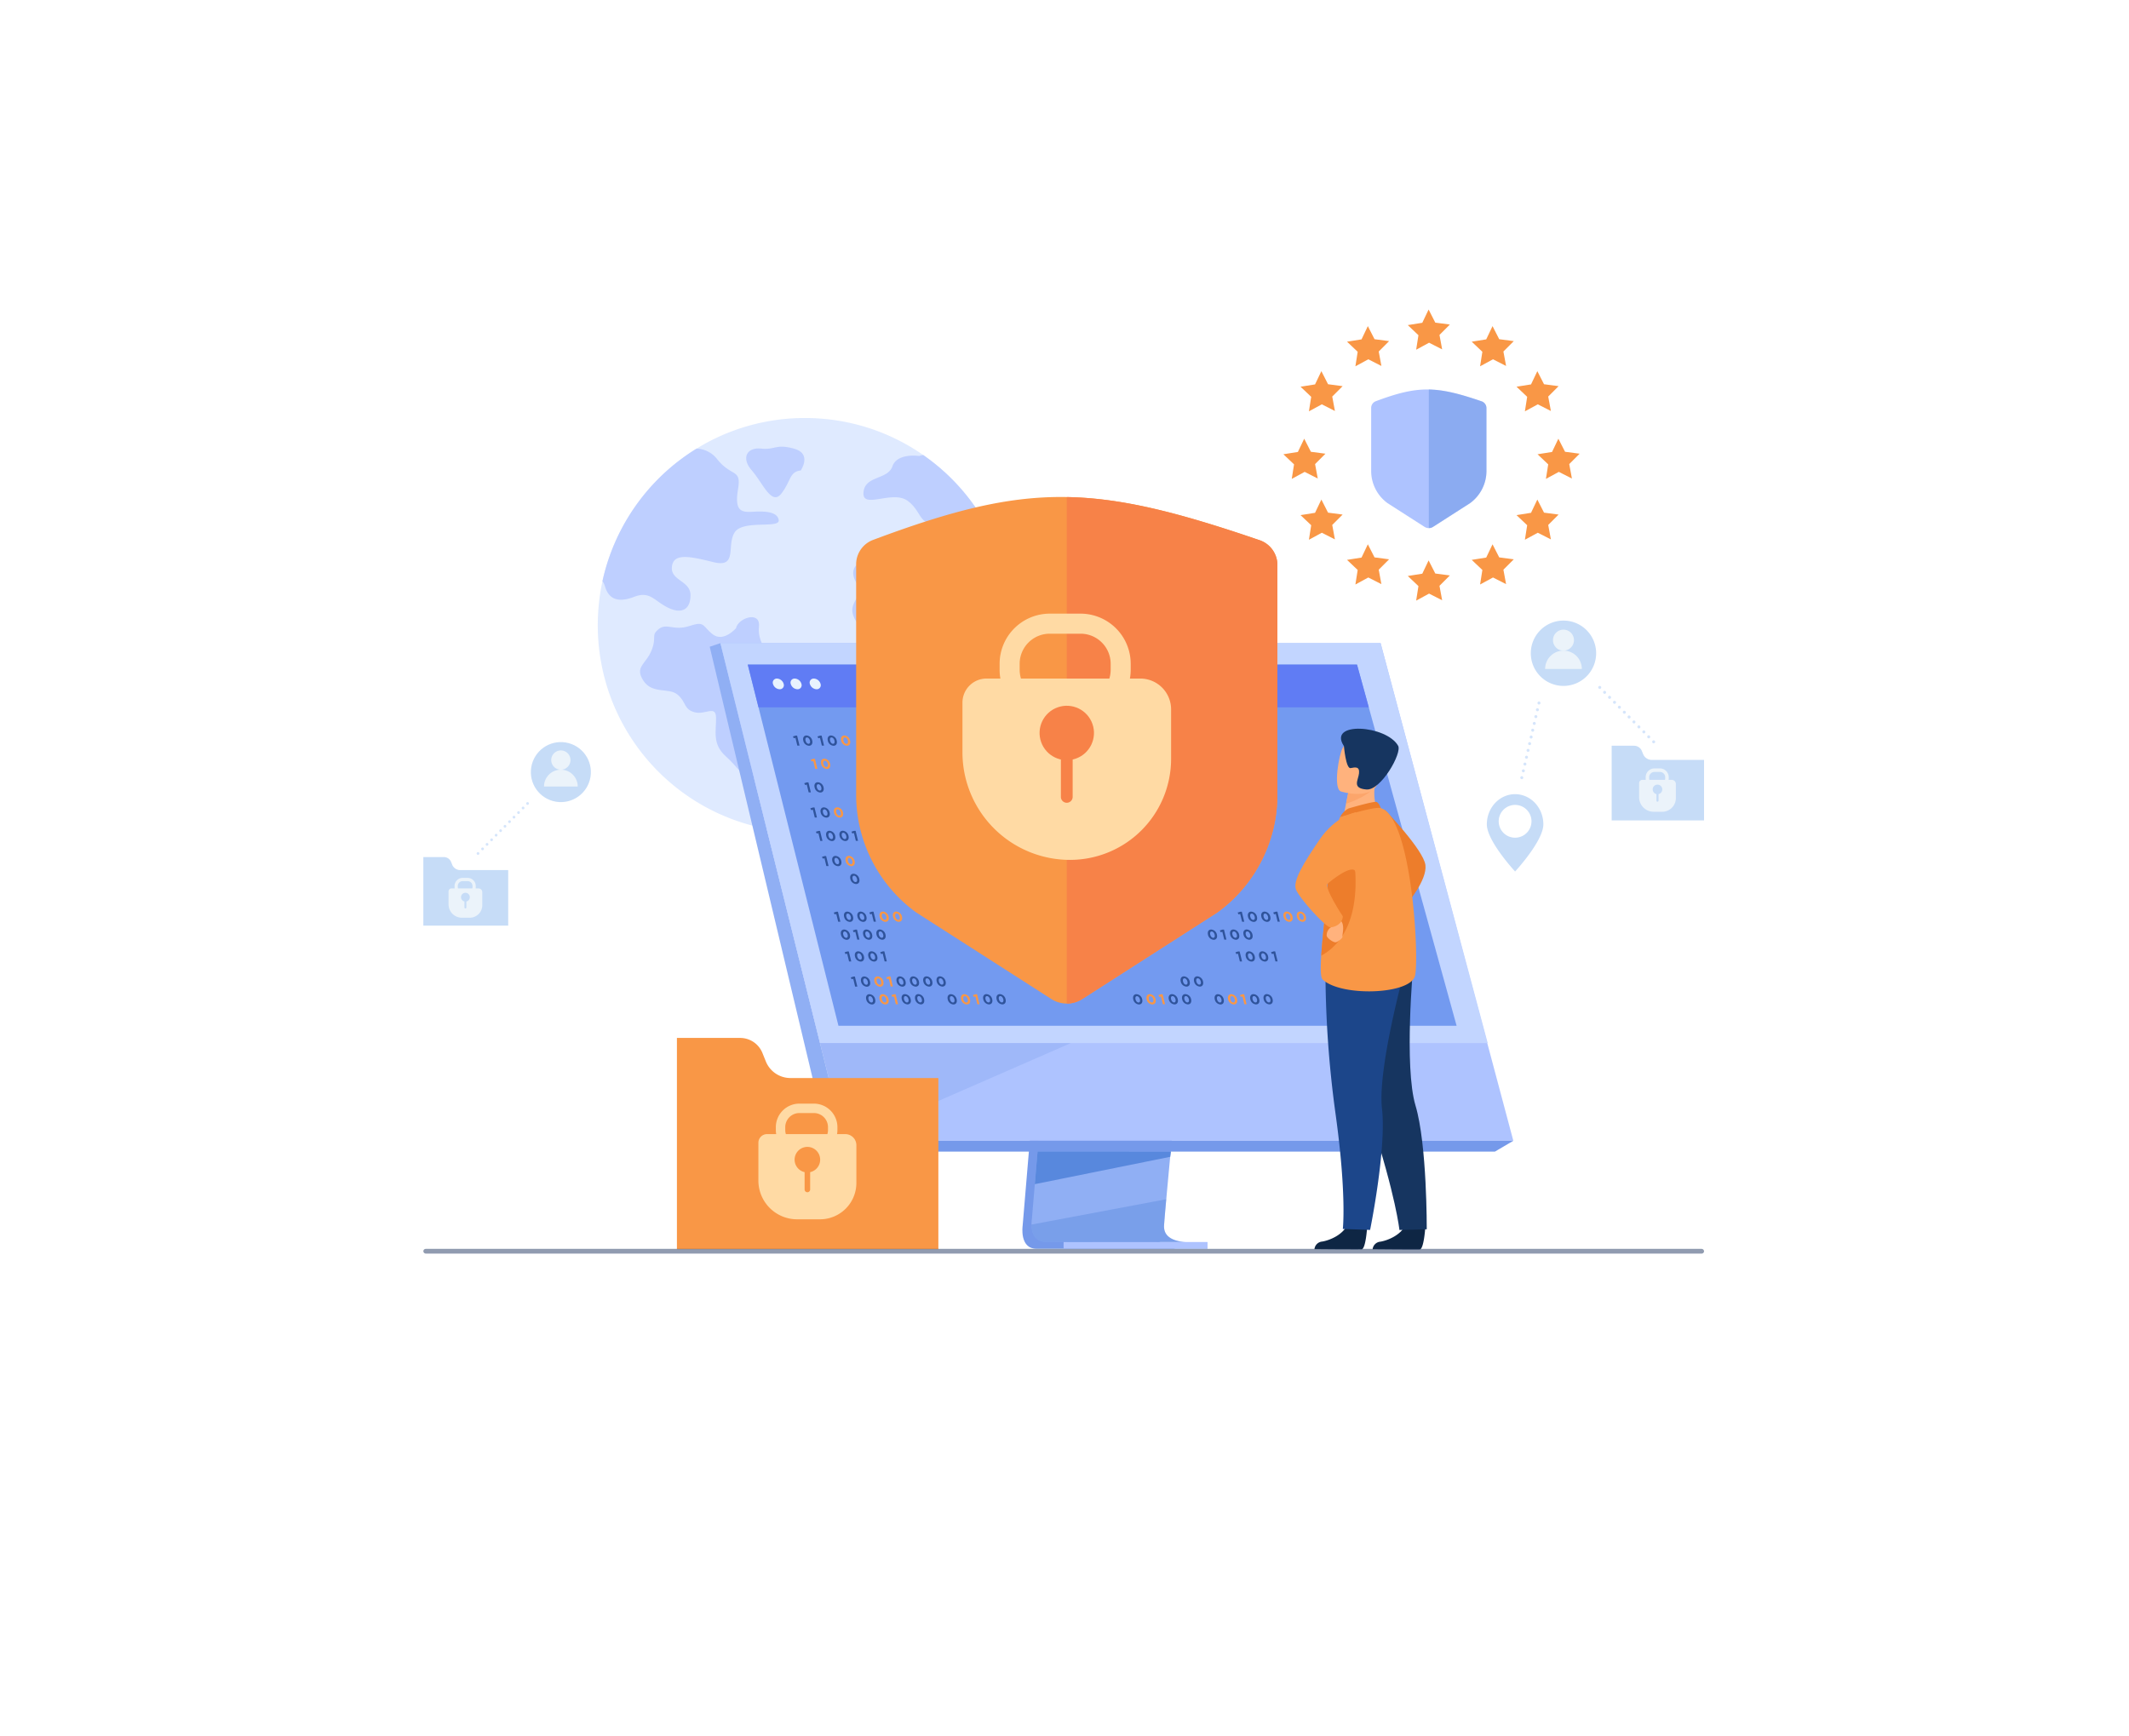 <svg xmlns:xlink="http://www.w3.org/1999/xlink" xmlns="http://www.w3.org/2000/svg" width="689" height="562" viewBox="0 0 689 562">
  <defs>
    <filter id="Rectangle_5181" x="0" y="0" width="689" height="562" filterUnits="userSpaceOnUse">
      <feOffset dy="28" input="SourceAlpha"/>
      <feGaussianBlur stdDeviation="30" result="blur"/>
      <feFlood flood-opacity="0.149"/>
      <feComposite operator="in" in2="blur"/>
      <feComposite in="SourceGraphic"/>
    </filter>
  </defs>
  <g id="Group_19265" data-name="Group 19265" transform="translate(-156 -4991)">
    <g transform="matrix(1, 0, 0, 1, 156, 4991)" filter="url(#Rectangle_5181)">
      <rect id="Rectangle_5181-2" data-name="Rectangle 5181" width="509" height="382" transform="translate(90 62)" fill="#fff"/>
    </g>
    <g id="Group_19234" data-name="Group 19234" transform="translate(204.451 5023.463)">
      <g id="Group_19233" data-name="Group 19233" transform="translate(43.706 67.739)">
        <g id="Group_19181" data-name="Group 19181" transform="translate(101.297 35.115)" opacity="0.8">
          <path id="Path_33610" data-name="Path 33610" d="M817.046,535.369a67.533,67.533,0,0,1-1.084,12.08,67.085,67.085,0,0,1-127.32,15.071,65.911,65.911,0,0,1-3.415-9.645,67.542,67.542,0,0,1-.789-31.777c.01-.053.023-.1.033-.157a67.243,67.243,0,0,1,26.177-39.9q2.067-1.5,4.255-2.844a66.707,66.707,0,0,1,35.079-9.9q2.559,0,5.068.191A66.611,66.611,0,0,1,788.266,480.3h0a67.329,67.329,0,0,1,18.4,19.209q1.54,2.434,2.877,5a66.76,66.76,0,0,1,7.5,30.861Z" transform="translate(-682.915 -468.302)" fill="#d7e5ff"/>
          <g id="Group_19180" data-name="Group 19180" transform="translate(1.522 9.271)">
            <path id="Path_33611" data-name="Path 33611" d="M733.106,543.775c-2.676,4.239,1.117,11.6-6.912,9.591s-12.936-2.9-13.381,1.559,6.022,4.463,6.022,9.146-2.9,6.232-7.36,4.008-5.744-5.459-10.929-3.452-8.2.669-9.367-3.345a5.869,5.869,0,0,0-.833-1.756c.01-.053.023-.1.033-.157a67.243,67.243,0,0,1,26.177-39.9q2.067-1.5,4.255-2.844a8.822,8.822,0,0,1,6.721,3.506c4.683,5.8,7.8,2.9,6.691,9.591s.669,7.584,4.459,7.36,8.253-.224,8.7,2.676S735.782,539.536,733.106,543.775Z" transform="translate(-690.346 -516)" fill="#aec3ff"/>
            <path id="Path_33612" data-name="Path 33612" d="M780.744,786.569s-4.048,4.705-7.535,2-2.433-4.394-7.542-2.7-7.355-1.115-9.973,1.014-.493,2.4-2.305,6.907-5.553,5.236-2.66,9.741,8.274,2.187,11.108,4.569,1.91,4.715,5.448,5.685,6.919-2.476,6.988,1.8-1.3,8.446,3.1,12.42,3.575,4.871,8.1,6.807,9.928.191,9.242-2.527-6.515-3.265-6.63-6.333,2.985-2.811,1.742-6.758,2.227-6.075,1.055-8.626-7.855-3.424-7.077-5.995,6.824-.391,7.154-5.825-3.341-7.369-2.8-12.672S781.363,783.312,780.744,786.569Z" transform="translate(-737.515 -727.823)" fill="#aec3ff"/>
            <path id="Path_33613" data-name="Path 33613" d="M1136.85,685.978a67.522,67.522,0,0,1-1.084,12.08,66.7,66.7,0,0,1-10.585,25.729,7.655,7.655,0,0,1-5.363-.144c-8.363-3.345-2.174-12.378,1.171-16.894s-5.185-2.509-11.374-6.691.669-15.389-5.687-13.548-14.051,4.182-17.73-2.007,3.345-7.192.167-12.378,1.84-8.2,8.2-8.7,5.52-5.018,13.381-5.687,7.694,9.367,16.392,8.7,8.306,1.338,8.306,1.338a4.055,4.055,0,0,1,1.817.381A67.188,67.188,0,0,1,1136.85,685.978Z" transform="translate(-1004.241 -628.182)" fill="#aec3ff"/>
            <path id="Path_33614" data-name="Path 33614" d="M1143.287,551.072c-7.233,3.519-10.136-6.052-16.319-3.175-6.232,2.9-5.142-2.676-10.046-6.246s-14.72,2.9-14.275-2.676,7.8-4.014,9.367-8.474,8.7-3.345,8.7-3.345a4.836,4.836,0,0,1,1.3-.295s0,0,0,0a67.329,67.329,0,0,1,18.4,19.209Q1141.951,548.5,1143.287,551.072Z" transform="translate(-1018.182 -524.136)" fill="#aec3ff"/>
            <path id="Path_33615" data-name="Path 33615" d="M935.052,521.266s3.792-5.47-2.23-7.084-5.91.5-10.594,0-6.523,3.125-3.011,7.084,6.356,11.555,9.534,7.506S931.316,521.657,935.052,521.266Z" transform="translate(-870.881 -513.564)" fill="#aec3ff"/>
          </g>
        </g>
        <g id="Group_19183" data-name="Group 19183" transform="translate(137.524 107.989)">
          <path id="Path_33616" data-name="Path 33616" d="M1364.111,1144.052l-10.272,122.138s-1.076,7.4,4.431,7.417c9.055.021,45.069,0,45.069,0s-6.815-1.542-6.732-5.009c.1-4.088,12.006-125.7,12.006-125.7Z" transform="translate(-1252.569 -1077.589)" fill="#7599ea"/>
          <path id="Path_33617" data-name="Path 33617" d="M1418.221,1262.836c-1.781.005-36.647.064-45.465-.049-3.843-.048-4.517-3.417-4.549-5.6a10.959,10.959,0,0,1,.117-1.818l.267-3.175.681-8.091.6-7.149.773-9.186.651-7.754,7.3-86.787,44.5-1.155s-5.016,50.9-8.563,87.942c-.4,4.128-.773,8.086-1.121,11.78q-.17,1.77-.327,3.456c-.329,3.505-.63,6.724-.891,9.566-.138,1.5-.266,2.89-.38,4.165-.453,5-.718,8.187-.722,8.793a5.136,5.136,0,0,0,.087.989C1411.909,1262.66,1417.552,1262.836,1418.221,1262.836Z" transform="translate(-1264.06 -1068.985)" fill="#90aff4"/>
          <path id="Path_33618" data-name="Path 33618" d="M876.7,824.069l25.021,100.5,3.426,13.764L916.8,985.15h216.506l-42.953-161.081Z" transform="translate(-873.235 -824.069)" fill="#aec3ff"/>
          <path id="Path_33619" data-name="Path 33619" d="M863.24,824.068l-3.468,1.156,38.958,163.422,4.61-3.5Z" transform="translate(-859.772 -824.068)" fill="#90aff4"/>
          <path id="Path_33620" data-name="Path 33620" d="M1049.966,1613.958h215.173l5.942-3.5h-216.5Z" transform="translate(-1011.007 -1449.38)" fill="#7599ea"/>
          <rect id="Rectangle_5177" data-name="Rectangle 5177" width="46.588" height="2.214" transform="translate(161.109 196.065) rotate(180)" fill="#aec3ff"/>
          <path id="Path_33621" data-name="Path 33621" d="M1417.464,1627.525l-.24,1.693-43.814,8.851.6-7.148.287-3.4Z" transform="translate(-1268.198 -1462.948)" fill="#5888dd"/>
          <path id="Path_33622" data-name="Path 33622" d="M1418.226,1716.672c-1.781,0-36.647.064-45.466-.049-3.843-.048-4.517-3.417-4.548-5.6l43.607-8.2c-.453,5-.718,8.187-.722,8.793a5.136,5.136,0,0,0,.087.989C1411.915,1716.5,1417.558,1716.672,1418.226,1716.672Z" transform="translate(-1264.065 -1522.82)" fill="#5888dd" opacity="0.4"/>
          <path id="Path_33623" data-name="Path 33623" d="M876.7,824.068h213.653l34.665,129.459H908.93Z" transform="translate(-873.234 -824.068)" fill="#c2d5ff"/>
          <path id="Path_33624" data-name="Path 33624" d="M1149.3,974.838H949.251L942.1,946.361l-2.765-11.019-1.128-4.493-7.347-29.265-.381-1.523L926.6,884.59l-1.737-6.921-1.482-5.9L919.9,857.924h197.161l3.816,13.841,1.627,5.9,1.908,6.921,12.57,45.6v0l1.066,3.863.5,1.794,8.679,31.481Z" transform="translate(-907.587 -850.989)" fill="#739af0"/>
          <path id="Path_33625" data-name="Path 33625" d="M1120.885,871.764h-197.5l-3.474-13.842h197.161Z" transform="translate(-907.59 -850.987)" fill="#607cf4"/>
          <g id="Group_19182" data-name="Group 19182" transform="translate(20.421 11.46)">
            <path id="Path_33626" data-name="Path 33626" d="M959.519,881.744a1.307,1.307,0,0,1,1.3-1.73,2.364,2.364,0,0,1,2.162,1.73,1.307,1.307,0,0,1-1.3,1.73A2.364,2.364,0,0,1,959.519,881.744Z" transform="translate(-959.466 -880.014)" fill="#e9f3fe"/>
            <path id="Path_33627" data-name="Path 33627" d="M987.588,881.744a1.307,1.307,0,0,1,1.3-1.73,2.364,2.364,0,0,1,2.162,1.73,1.307,1.307,0,0,1-1.3,1.73A2.364,2.364,0,0,1,987.588,881.744Z" transform="translate(-981.785 -880.014)" fill="#e9f3fe"/>
            <path id="Path_33628" data-name="Path 33628" d="M1017.811,881.744a1.307,1.307,0,0,1,1.3-1.73,2.364,2.364,0,0,1,2.162,1.73,1.307,1.307,0,0,1-1.3,1.73A2.364,2.364,0,0,1,1017.811,881.744Z" transform="translate(-1005.818 -880.014)" fill="#e9f3fe"/>
          </g>
          <path id="Path_33629" data-name="Path 33629" d="M1115.213,1456.079l-73.227,32-7.945-32Z" transform="translate(-998.344 -1326.62)" fill="#90aff4" opacity="0.5"/>
        </g>
        <g id="Group_19188" data-name="Group 19188" transform="translate(184.913 60.674)">
          <g id="Group_19184" data-name="Group 19184">
            <path id="Path_33630" data-name="Path 33630" d="M1096.927,606.863a8.452,8.452,0,0,0-5.806,7.737v74.66a47.063,47.063,0,0,0,19.406,38.289l43.859,28.107a9.271,9.271,0,0,0,9.8,0l43.858-28.107a47.062,47.062,0,0,0,19.406-38.289V614.8a8.518,8.518,0,0,0-6.1-7.841c-53.278-18.24-74.635-18.727-124.432-.1Z" transform="translate(-1091.121 -593.083)" fill="#f99746"/>
            <path id="Path_33631" data-name="Path 33631" d="M1485.978,607.075c-25.935-8.879-44.3-13.538-62.072-13.845V757.176a9.132,9.132,0,0,0,4.9-1.4l43.858-28.107a47.062,47.062,0,0,0,19.406-38.289V614.915a8.518,8.518,0,0,0-6.095-7.839Z" transform="translate(-1355.74 -593.2)" fill="#f78248"/>
          </g>
          <g id="Group_19187" data-name="Group 19187" transform="translate(34.407 37.763)">
            <g id="Group_19185" data-name="Group 19185" transform="translate(12.026)">
              <path id="Path_33632" data-name="Path 33632" d="M1344,811.831h-9.975a16.243,16.243,0,0,1-16.224-16.224v-1.94a16.244,16.244,0,0,1,16.224-16.226H1344a16.244,16.244,0,0,1,16.226,16.226v1.94A16.243,16.243,0,0,1,1344,811.831Zm-9.975-27.9a9.748,9.748,0,0,0-9.737,9.739v1.94a9.748,9.748,0,0,0,9.737,9.737H1344a9.748,9.748,0,0,0,9.739-9.737v-1.94a9.748,9.748,0,0,0-9.739-9.739Z" transform="translate(-1317.803 -777.441)" fill="#ffdaa4"/>
            </g>
            <path id="Rectangle_5178" data-name="Rectangle 5178" d="M7.787,0H57.545A9.975,9.975,0,0,1,67.52,9.975V25.994A32.706,32.706,0,0,1,34.814,58.7h0A34.814,34.814,0,0,1,0,23.886V7.787A7.787,7.787,0,0,1,7.787,0Z" transform="translate(0 21.008)" fill="#ffdaa4"/>
            <g id="Group_19186" data-name="Group 19186" transform="translate(22.538 27.401)">
              <circle id="Ellipse_582" data-name="Ellipse 582" cx="8.804" cy="8.804" r="8.804" transform="translate(0 5.828) rotate(-19.33)" fill="#f78248"/>
              <path id="Path_33633" data-name="Path 33633" d="M1416.5,986.051h0a1.913,1.913,0,0,1,1.907,1.907v14.673a1.913,1.913,0,0,1-1.907,1.908h0a1.913,1.913,0,0,1-1.908-1.908V987.958A1.913,1.913,0,0,1,1416.5,986.051Z" transform="translate(-1405.28 -970.721)" fill="#f78248"/>
            </g>
          </g>
        </g>
        <g id="Group_19191" data-name="Group 19191" transform="translate(323.181 0)">
          <g id="Group_19189" data-name="Group 19189" transform="translate(28.41 25.871)">
            <path id="Path_33634" data-name="Path 33634" d="M1906.422,426.947a2.313,2.313,0,0,0-1.589,2.118V449.5a12.881,12.881,0,0,0,5.311,10.48l12,7.693a2.538,2.538,0,0,0,2.684,0l12-7.693a12.881,12.881,0,0,0,5.311-10.48v-20.38a2.332,2.332,0,0,0-1.668-2.146c-14.582-4.992-20.427-5.126-34.057-.026Z" transform="translate(-1904.833 -423.175)" fill="#aec3ff"/>
            <path id="Path_33635" data-name="Path 33635" d="M2012.9,427.005c-7.1-2.43-12.126-3.705-16.989-3.789v44.871a2.5,2.5,0,0,0,1.342-.384l12-7.693a12.881,12.881,0,0,0,5.312-10.48v-20.38a2.332,2.332,0,0,0-1.668-2.146Z" transform="translate(-1977.258 -423.208)" fill="#5888dd" opacity="0.4"/>
          </g>
          <g id="Group_19190" data-name="Group 19190">
            <path id="Path_33636" data-name="Path 33636" d="M1971.584,301.108l4.713.619-3.359,3.364.867,4.674-4.237-2.155-4.177,2.269.74-4.7-3.449-3.271,4.694-.748,2.046-4.291Z" transform="translate(-1922.423 -296.875)" fill="#f99746"/>
            <path id="Path_33637" data-name="Path 33637" d="M1971.584,697.588l4.713.62-3.359,3.364.867,4.674-4.237-2.155-4.177,2.269.74-4.7-3.449-3.271,4.694-.747,2.046-4.291Z" transform="translate(-1922.423 -612.141)" fill="#f99746"/>
            <path id="Path_33638" data-name="Path 33638" d="M1802.149,398.469l4.713.62-3.359,3.364.867,4.674-4.237-2.155-4.177,2.269.74-4.7-3.449-3.271,4.694-.747,2.046-4.291Z" transform="translate(-1787.694 -374.292)" fill="#f99746"/>
            <path id="Path_33639" data-name="Path 33639" d="M2143.368,398.469l4.713.62-3.358,3.364.867,4.674-4.237-2.155-4.177,2.269.74-4.7-3.449-3.271,4.694-.747,2.045-4.291Z" transform="translate(-2059.02 -374.292)" fill="#f99746"/>
            <path id="Path_33640" data-name="Path 33640" d="M1802.149,601.4l4.713.62-3.359,3.364.867,4.674-4.237-2.155-4.177,2.269.74-4.7-3.449-3.272,4.694-.747,2.046-4.291Z" transform="translate(-1787.694 -535.656)" fill="#f99746"/>
            <path id="Path_33641" data-name="Path 33641" d="M2143.368,601.4l4.713.62-3.358,3.364.867,4.674-4.237-2.155-4.177,2.269.74-4.7-3.449-3.272,4.694-.747,2.045-4.291Z" transform="translate(-2059.02 -535.656)" fill="#f99746"/>
            <path id="Path_33642" data-name="Path 33642" d="M1875.6,327.306l4.713.62-3.359,3.364.867,4.674-4.237-2.155-4.177,2.269.74-4.7-3.449-3.271,4.694-.747,2.046-4.291Z" transform="translate(-1846.102 -317.706)" fill="#f99746"/>
            <path id="Path_33643" data-name="Path 33643" d="M2072.572,327.306l4.713.62-3.358,3.364.867,4.674-4.237-2.155-4.177,2.269.74-4.7-3.449-3.271,4.694-.747,2.046-4.291Z" transform="translate(-2002.724 -317.706)" fill="#f99746"/>
            <path id="Path_33644" data-name="Path 33644" d="M1875.6,672.108l4.713.62-3.359,3.364.867,4.674-4.237-2.155-4.177,2.269.74-4.7-3.449-3.271,4.694-.747,2.046-4.291Z" transform="translate(-1846.102 -591.88)" fill="#f99746"/>
            <path id="Path_33645" data-name="Path 33645" d="M2072.572,672.108l4.713.62-3.358,3.364.867,4.674-4.237-2.155-4.177,2.269.74-4.7-3.449-3.271,4.694-.747,2.046-4.291Z" transform="translate(-2002.724 -591.88)" fill="#f99746"/>
            <path id="Path_33646" data-name="Path 33646" d="M1775.039,505.213l4.713.62-3.358,3.364.867,4.674-4.237-2.155-4.177,2.269.74-4.7-3.449-3.271,4.694-.747,2.046-4.291Z" transform="translate(-1766.138 -459.171)" fill="#f99746"/>
            <path id="Path_33647" data-name="Path 33647" d="M2176.6,505.213l4.713.62-3.358,3.364.867,4.674-4.237-2.155-4.177,2.269.74-4.7-3.449-3.271,4.694-.747,2.046-4.291Z" transform="translate(-2085.445 -459.171)" fill="#f99746"/>
          </g>
        </g>
        <g id="Group_19205" data-name="Group 19205" transform="translate(44.845 138.566)">
          <g id="Group_19199" data-name="Group 19199" transform="translate(17.255 20.875)">
            <g id="Group_19198" data-name="Group 19198">
              <g id="Group_19194" data-name="Group 19194" transform="translate(8.721)">
                <g id="Group_19192" data-name="Group 19192" transform="translate(4.39)">
                  <path id="Path_33648" data-name="Path 33648" d="M570.573,1075.386a.445.445,0,1,1-.63,0A.445.445,0,0,1,570.573,1075.386Z" transform="translate(-566.894 -1075.257)" fill="#d5e5fb"/>
                  <path id="Path_33649" data-name="Path 33649" d="M563.491,1082.534a.445.445,0,1,1-.63,0A.446.446,0,0,1,563.491,1082.534Z" transform="translate(-561.263 -1080.941)" fill="#d5e5fb"/>
                  <path id="Path_33650" data-name="Path 33650" d="M555.687,1089.779a.445.445,0,1,1,0,.63A.446.446,0,0,1,555.687,1089.779Z" transform="translate(-555.558 -1086.699)" fill="#d5e5fb"/>
                </g>
                <g id="Group_19193" data-name="Group 19193" transform="translate(0 4.431)">
                  <path id="Path_33651" data-name="Path 33651" d="M549.142,1097.018a.445.445,0,1,1-.63,0A.445.445,0,0,1,549.142,1097.018Z" transform="translate(-545.463 -1096.889)" fill="#d5e5fb"/>
                  <path id="Path_33652" data-name="Path 33652" d="M542.061,1104.166a.445.445,0,1,1-.63,0A.445.445,0,0,1,542.061,1104.166Z" transform="translate(-539.833 -1102.573)" fill="#d5e5fb"/>
                  <path id="Path_33653" data-name="Path 33653" d="M534.256,1111.411a.445.445,0,1,1,0,.63A.445.445,0,0,1,534.256,1111.411Z" transform="translate(-534.127 -1108.331)" fill="#d5e5fb"/>
                </g>
              </g>
              <g id="Group_19197" data-name="Group 19197" transform="translate(0 8.803)">
                <g id="Group_19195" data-name="Group 19195" transform="translate(4.39)">
                  <path id="Path_33654" data-name="Path 33654" d="M528,1118.36a.445.445,0,1,1-.63,0A.445.445,0,0,1,528,1118.36Z" transform="translate(-524.32 -1118.231)" fill="#d5e5fb"/>
                  <path id="Path_33655" data-name="Path 33655" d="M520.918,1125.508a.445.445,0,1,1-.63,0A.445.445,0,0,1,520.918,1125.508Z" transform="translate(-518.689 -1123.915)" fill="#d5e5fb"/>
                  <path id="Path_33656" data-name="Path 33656" d="M513.113,1132.752a.445.445,0,1,1,0,.63A.445.445,0,0,1,513.113,1132.752Z" transform="translate(-512.984 -1129.673)" fill="#d5e5fb"/>
                </g>
                <g id="Group_19196" data-name="Group 19196" transform="translate(0 4.431)">
                  <path id="Path_33657" data-name="Path 33657" d="M506.569,1139.991a.445.445,0,1,1-.63,0A.445.445,0,0,1,506.569,1139.991Z" transform="translate(-502.89 -1139.862)" fill="#d5e5fb"/>
                  <path id="Path_33658" data-name="Path 33658" d="M499.487,1147.14a.445.445,0,1,1-.63,0A.445.445,0,0,1,499.487,1147.14Z" transform="translate(-497.259 -1145.546)" fill="#d5e5fb"/>
                  <path id="Path_33659" data-name="Path 33659" d="M491.683,1154.384a.445.445,0,1,1,0,.63A.445.445,0,0,1,491.683,1154.384Z" transform="translate(-491.554 -1151.305)" fill="#d5e5fb"/>
                </g>
              </g>
            </g>
          </g>
          <g id="Group_19202" data-name="Group 19202" transform="translate(33.347 0)">
            <g id="Group_19200" data-name="Group 19200" transform="translate(0)">
              <circle id="Ellipse_583" data-name="Ellipse 583" cx="9.713" cy="9.713" r="9.713" transform="translate(0 19.167) rotate(-80.643)" fill="#c6dcf7"/>
            </g>
            <g id="Group_19201" data-name="Group 19201" transform="translate(5.707 4.148)">
              <path id="Path_33660" data-name="Path 33660" d="M609.392,996.714a3.117,3.117,0,1,1,3.117,3.117A3.117,3.117,0,0,1,609.392,996.714Z" transform="translate(-607.054 -993.597)" fill="#ebf3fa"/>
              <path id="Path_33661" data-name="Path 33661" d="M603.433,1024.035a5.455,5.455,0,0,0-5.456,5.455h10.911A5.455,5.455,0,0,0,603.433,1024.035Z" transform="translate(-597.977 -1017.8)" fill="#ebf3fa"/>
            </g>
          </g>
          <g id="Group_19204" data-name="Group 19204" transform="translate(0 38.665)">
            <path id="Path_33662" data-name="Path 33662" d="M416.661,1164.576l-.36-.891a2.528,2.528,0,0,0-2.344-1.581h-6.64v22.2h27.467v-17.987H419.241A2.782,2.782,0,0,1,416.661,1164.576Z" transform="translate(-407.317 -1162.103)" fill="#c6dcf7"/>
            <g id="Group_19203" data-name="Group 19203" transform="translate(8.159 6.738)">
              <path id="Path_33663" data-name="Path 33663" d="M456.833,1198.4h-.918a2.617,2.617,0,0,0,.041-.459v-.314a2.627,2.627,0,0,0-2.624-2.624h-1.613a2.627,2.627,0,0,0-2.624,2.624v.314a2.62,2.62,0,0,0,.041.459h-1.02a.965.965,0,0,0-.965.966v4.211a4.316,4.316,0,0,0,4.316,4.316h2.548a4.055,4.055,0,0,0,4.055-4.055v-4.2A1.237,1.237,0,0,0,456.833,1198.4Zm-3.914,4.238v1.957a.309.309,0,0,1-.617,0v-1.957a1.424,1.424,0,1,1,.617,0Zm1.988-4.7a1.564,1.564,0,0,1-.069.459h-4.625a1.564,1.564,0,0,1-.069-.459v-.314a1.577,1.577,0,0,1,1.575-1.575h1.613a1.577,1.577,0,0,1,1.575,1.575Z" transform="translate(-447.15 -1194.998)" fill="#ebf3fa"/>
            </g>
          </g>
        </g>
        <g id="Group_19207" data-name="Group 19207" transform="translate(126.912 235.78)">
          <path id="Path_33664" data-name="Path 33664" d="M836.748,1455.555l-1.109-2.746a7.788,7.788,0,0,0-7.221-4.872H807.965v68.386h84.609v-55.408H844.7A8.571,8.571,0,0,1,836.748,1455.555Z" transform="translate(-807.965 -1447.938)" fill="#f99746"/>
          <g id="Group_19206" data-name="Group 19206" transform="translate(26.362 21.265)">
            <path id="Path_33665" data-name="Path 33665" d="M964.789,1561.621h-2.667a7.641,7.641,0,0,0,.12-1.334v-.911a7.631,7.631,0,0,0-7.622-7.623h-4.685a7.629,7.629,0,0,0-7.62,7.623v.911a7.623,7.623,0,0,0,.118,1.334h-2.964a2.8,2.8,0,0,0-2.8,2.806v12.233A12.536,12.536,0,0,0,949.2,1589.2h7.4a11.777,11.777,0,0,0,11.779-11.779v-12.2A3.592,3.592,0,0,0,964.789,1561.621Zm-11.37,12.311v5.683a.9.9,0,0,1-1.793,0v-5.683a4.136,4.136,0,1,1,1.793,0Zm5.775-13.645a4.542,4.542,0,0,1-.2,1.334H945.56a4.545,4.545,0,0,1-.2-1.334v-.911a4.579,4.579,0,0,1,4.575-4.575h4.685a4.579,4.579,0,0,1,4.575,4.575Z" transform="translate(-936.664 -1551.753)" fill="#ffdaa4"/>
          </g>
        </g>
        <g id="Group_19208" data-name="Group 19208" transform="translate(327.056 135.682)">
          <path id="Path_33666" data-name="Path 33666" d="M1926.182,1087.079s12.595,13.058,13.189,17.973-6.033,12.587-6.033,12.587Z" transform="translate(-1897.275 -1060.898)" fill="#ed7d2b"/>
          <path id="Path_33667" data-name="Path 33667" d="M1832.28,1739.074s-.444,6.926-1.785,7.023c-.178.013-6.8,0-6.8,0l-8.45-.067a2.741,2.741,0,0,1,2.53-2.461c2.471-.425,6.609-2.152,8.112-5.413C1827.472,1734.723,1832.28,1739.074,1832.28,1739.074Z" transform="translate(-1809.064 -1577.561)" fill="#0e2644"/>
          <path id="Path_33668" data-name="Path 33668" d="M1924.161,1739.273s-.445,6.926-1.785,7.023c-.178.013-6.8,0-6.8,0l-8.45-.067a2.742,2.742,0,0,1,2.53-2.461c2.471-.425,6.609-2.152,8.112-5.413C1919.353,1734.922,1924.161,1739.273,1924.161,1739.273Z" transform="translate(-1882.124 -1577.72)" fill="#0e2644"/>
          <path id="Path_33669" data-name="Path 33669" d="M1853.5,1343.284s2.179,14.139,10.369,39.248,9.29,35.976,9.29,35.976l8.844-.229s.135-27.421-3.637-40.046-.721-45.488-.721-45.488Z" transform="translate(-1839.483 -1256.243)" fill="#163560"/>
          <path id="Path_33670" data-name="Path 33670" d="M1832.558,1336.224a343.1,343.1,0,0,0,3.269,47.459c3.629,26.16,2.355,37.259,2.355,37.259l8.826.313s5.331-26.151,3.848-39.244,7.321-44.9,7.321-44.9Z" transform="translate(-1822.821 -1259.009)" fill="#1c468a"/>
          <path id="Path_33671" data-name="Path 33671" d="M1871.886,1052.182l-4.709,3.073-6.794-1.281c.1-.548.549-2.821.962-4.88.025-.121.05-.243.073-.361.354-1.752.66-3.257.66-3.257l6.354-2.787,2.369-1.039c-.006.037-.188,1.945-.213,2.223A16.181,16.181,0,0,0,1871.886,1052.182Z" transform="translate(-1844.954 -1024.775)" fill="#ffb27d"/>
          <path id="Path_33672" data-name="Path 33672" d="M1858.336,1077.033c.132-.055,8.19-2.414,9.064-2.123s1.388,1.984,1.388,1.984l-13.178,2.949A6.541,6.541,0,0,1,1858.336,1077.033Z" transform="translate(-1841.159 -1051.202)" fill="#ed7d2b"/>
          <path id="Path_33673" data-name="Path 33673" d="M1855.711,1138.632c-1.378,6.224-24.1,6.913-29.939,1.248-.665-.646-.691-3.643-.431-7.684.509-7.895,2.112-19.769,2.187-25.837a48.013,48.013,0,0,1,.988-8.647,70.231,70.231,0,0,1,2.9-10.346s11.1-3.563,13.178-2.948C1854.593,1087.378,1857.09,1132.408,1855.711,1138.632Z" transform="translate(-1816.968 -1058.725)" fill="#f99746"/>
          <path id="Path_33674" data-name="Path 33674" d="M1825.935,1179.566c.509-7.895,2.112-19.769,2.187-25.837a48.018,48.018,0,0,1,.988-8.647l6.677-1.163S1842.254,1170.587,1825.935,1179.566Z" transform="translate(-1817.562 -1106.095)" fill="#ed7d2b"/>
          <path id="Path_33675" data-name="Path 33675" d="M1836.283,1260.24a1.571,1.571,0,0,1-.5,1.817,3.045,3.045,0,0,0-1.362,2.774c.217.865,2.31,2.28,3.037,2.054s2.208-1.361,2.05-1.817,1-4-.765-5.368A1.429,1.429,0,0,0,1836.283,1260.24Z" transform="translate(-1824.271 -1197.767)" fill="#ffb27d"/>
          <path id="Path_33676" data-name="Path 33676" d="M1804.61,1091.343s-6.512,1.2-11.715,8.836-8.628,13.307-7.678,16.064,9.638,12.33,11.139,12.333,3.927-1.083,4.068-3.54c0,0-6.112-9.2-4.9-10.577.518-.587,7.975-6.614,9.032-3.882C1806.3,1115.1,1804.61,1091.343,1804.61,1091.343Z" transform="translate(-1785.058 -1064.289)" fill="#f99746"/>
          <path id="Path_33677" data-name="Path 33677" d="M1873.845,1047.991c-1.4,2.358-6.6,4.389-8.766,5.135.025-.122.05-.243.073-.362.354-1.752.659-3.257.659-3.257l6.354-2.787C1873.568,1046.7,1874.422,1047.02,1873.845,1047.991Z" transform="translate(-1848.688 -1028.807)" fill="#fca56b"/>
          <path id="Path_33678" data-name="Path 33678" d="M1852.05,993.133s10.218,3.212,12.12-3.182,4.5-10.286-1.941-12.607-8.443-.26-9.6,1.72S1849.441,992.133,1852.05,993.133Z" transform="translate(-1837.319 -972.823)" fill="#ffb27d"/>
          <path id="Path_33679" data-name="Path 33679" d="M1858.077,964.891s.636,7.447,2.176,7.127,2.937-.557,2.707,1.687-2.371,4.831,2.373,5.238,11.593-11.816,10.294-14.136C1871.881,958.115,1852.658,956.724,1858.077,964.891Z" transform="translate(-1842.36 -959.266)" fill="#163560"/>
        </g>
        <g id="Group_19231" data-name="Group 19231" transform="translate(389.021 100.681)">
          <g id="Group_19230" data-name="Group 19230" transform="translate(10.828)">
            <g id="Group_19216" data-name="Group 19216" transform="translate(25.225 21.148)">
              <g id="Group_19215" data-name="Group 19215">
                <g id="Group_19211" data-name="Group 19211">
                  <g id="Group_19209" data-name="Group 19209">
                    <path id="Path_33680" data-name="Path 33680" d="M2263.72,891.779a.485.485,0,1,0,.686,0A.485.485,0,0,0,2263.72,891.779Z" transform="translate(-2263.577 -891.638)" fill="#d5e5fb"/>
                    <path id="Path_33681" data-name="Path 33681" d="M2271.429,899.56a.485.485,0,1,0,.686,0A.485.485,0,0,0,2271.429,899.56Z" transform="translate(-2269.707 -897.826)" fill="#d5e5fb"/>
                    <path id="Path_33682" data-name="Path 33682" d="M2279.926,907.448a.485.485,0,1,0,0,.686A.485.485,0,0,0,2279.926,907.448Z" transform="translate(-2275.918 -904.095)" fill="#d5e5fb"/>
                  </g>
                  <g id="Group_19210" data-name="Group 19210" transform="translate(4.779 4.824)">
                    <path id="Path_33683" data-name="Path 33683" d="M2287.051,915.329a.485.485,0,1,0,.685,0A.485.485,0,0,0,2287.051,915.329Z" transform="translate(-2286.907 -915.189)" fill="#d5e5fb"/>
                    <path id="Path_33684" data-name="Path 33684" d="M2294.761,923.111a.485.485,0,1,0,.685,0A.485.485,0,0,0,2294.761,923.111Z" transform="translate(-2293.038 -921.376)" fill="#d5e5fb"/>
                    <path id="Path_33685" data-name="Path 33685" d="M2303.257,931a.485.485,0,1,0,0,.686A.485.485,0,0,0,2303.257,931Z" transform="translate(-2299.249 -927.646)" fill="#d5e5fb"/>
                  </g>
                </g>
                <g id="Group_19214" data-name="Group 19214" transform="translate(9.494 9.583)">
                  <g id="Group_19212" data-name="Group 19212">
                    <path id="Path_33686" data-name="Path 33686" d="M2310.069,938.564a.485.485,0,1,0,.686,0A.485.485,0,0,0,2310.069,938.564Z" transform="translate(-2309.925 -938.423)" fill="#d5e5fb"/>
                    <path id="Path_33687" data-name="Path 33687" d="M2317.778,946.346a.485.485,0,1,0,.686,0A.485.485,0,0,0,2317.778,946.346Z" transform="translate(-2316.056 -944.612)" fill="#d5e5fb"/>
                    <path id="Path_33688" data-name="Path 33688" d="M2326.275,954.233a.485.485,0,1,0,0,.686A.485.485,0,0,0,2326.275,954.233Z" transform="translate(-2322.267 -950.881)" fill="#d5e5fb"/>
                  </g>
                  <g id="Group_19213" data-name="Group 19213" transform="translate(4.779 4.824)">
                    <path id="Path_33689" data-name="Path 33689" d="M2333.4,962.114a.485.485,0,1,0,.686,0A.485.485,0,0,0,2333.4,962.114Z" transform="translate(-2333.257 -961.974)" fill="#d5e5fb"/>
                    <path id="Path_33690" data-name="Path 33690" d="M2341.11,969.9a.485.485,0,1,0,.686,0A.485.485,0,0,0,2341.11,969.9Z" transform="translate(-2339.387 -968.162)" fill="#d5e5fb"/>
                    <path id="Path_33691" data-name="Path 33691" d="M2349.607,977.783a.485.485,0,1,0,0,.686A.485.485,0,0,0,2349.607,977.783Z" transform="translate(-2345.598 -974.431)" fill="#d5e5fb"/>
                  </g>
                </g>
              </g>
            </g>
            <g id="Group_19224" data-name="Group 19224" transform="translate(0 26.197)">
              <g id="Group_19223" data-name="Group 19223">
                <g id="Group_19219" data-name="Group 19219" transform="translate(3.026)">
                  <g id="Group_19217" data-name="Group 19217" transform="translate(1.523)">
                    <path id="Path_33692" data-name="Path 33692" d="M2168.179,916.3a.485.485,0,1,0,.364.581A.484.484,0,0,0,2168.179,916.3Z" transform="translate(-2166.572 -916.285)" fill="#d5e5fb"/>
                    <path id="Path_33693" data-name="Path 33693" d="M2165.721,926.973a.485.485,0,1,0,.364.581A.485.485,0,0,0,2165.721,926.973Z" transform="translate(-2164.617 -924.774)" fill="#d5e5fb"/>
                    <path id="Path_33694" data-name="Path 33694" d="M2163.595,938.369a.485.485,0,1,0-.582.364A.485.485,0,0,0,2163.595,938.369Z" transform="translate(-2162.637 -933.373)" fill="#d5e5fb"/>
                  </g>
                  <g id="Group_19218" data-name="Group 19218" transform="translate(0 6.617)">
                    <path id="Path_33695" data-name="Path 33695" d="M2160.742,948.6a.485.485,0,1,0,.363.581A.485.485,0,0,0,2160.742,948.6Z" transform="translate(-2159.135 -948.59)" fill="#d5e5fb"/>
                    <path id="Path_33696" data-name="Path 33696" d="M2158.284,959.278a.485.485,0,1,0,.364.581A.484.484,0,0,0,2158.284,959.278Z" transform="translate(-2157.181 -957.079)" fill="#d5e5fb"/>
                    <path id="Path_33697" data-name="Path 33697" d="M2156.158,970.675a.485.485,0,1,0-.581.364A.485.485,0,0,0,2156.158,970.675Z" transform="translate(-2155.201 -965.679)" fill="#d5e5fb"/>
                  </g>
                </g>
                <g id="Group_19222" data-name="Group 19222" transform="translate(0 13.146)">
                  <g id="Group_19220" data-name="Group 19220" transform="translate(1.523)">
                    <path id="Path_33698" data-name="Path 33698" d="M2153.4,980.476a.485.485,0,1,0,.364.581A.485.485,0,0,0,2153.4,980.476Z" transform="translate(-2151.797 -980.463)" fill="#d5e5fb"/>
                    <path id="Path_33699" data-name="Path 33699" d="M2150.947,991.151a.485.485,0,1,0,.363.581A.485.485,0,0,0,2150.947,991.151Z" transform="translate(-2149.844 -988.952)" fill="#d5e5fb"/>
                    <path id="Path_33700" data-name="Path 33700" d="M2148.822,1002.548a.485.485,0,1,0-.581.364A.485.485,0,0,0,2148.822,1002.548Z" transform="translate(-2147.864 -997.552)" fill="#d5e5fb"/>
                  </g>
                  <g id="Group_19221" data-name="Group 19221" transform="translate(0 6.617)">
                    <path id="Path_33701" data-name="Path 33701" d="M2145.968,1012.782a.485.485,0,1,0,.364.581A.485.485,0,0,0,2145.968,1012.782Z" transform="translate(-2144.361 -1012.769)" fill="#d5e5fb"/>
                    <path id="Path_33702" data-name="Path 33702" d="M2143.511,1023.457a.485.485,0,1,0,.364.581A.485.485,0,0,0,2143.511,1023.457Z" transform="translate(-2142.408 -1021.258)" fill="#d5e5fb"/>
                    <path id="Path_33703" data-name="Path 33703" d="M2141.385,1034.853a.485.485,0,1,0-.582.364A.485.485,0,0,0,2141.385,1034.853Z" transform="translate(-2140.427 -1029.857)" fill="#d5e5fb"/>
                  </g>
                </g>
              </g>
            </g>
            <g id="Group_19227" data-name="Group 19227" transform="translate(3.401)">
              <g id="Group_19225" data-name="Group 19225">
                <path id="Path_33704" data-name="Path 33704" d="M2178.179,798.967a10.574,10.574,0,1,0-10.574,10.574A10.574,10.574,0,0,0,2178.179,798.967Z" transform="translate(-2157.031 -788.393)" fill="#c6dcf7"/>
              </g>
              <g id="Group_19226" data-name="Group 19226" transform="translate(4.635 2.938)">
                <path id="Path_33705" data-name="Path 33705" d="M2198.873,806.13a3.394,3.394,0,1,0-3.394,3.394A3.394,3.394,0,0,0,2198.873,806.13Z" transform="translate(-2189.54 -802.736)" fill="#ebf3fa"/>
                <path id="Path_33706" data-name="Path 33706" d="M2185.6,835.873a5.939,5.939,0,0,1,5.939,5.939h-11.879A5.939,5.939,0,0,1,2185.6,835.873Z" transform="translate(-2179.658 -829.085)" fill="#ebf3fa"/>
              </g>
            </g>
            <g id="Group_19229" data-name="Group 19229" transform="translate(29.573 40.515)">
              <path id="Path_33707" data-name="Path 33707" d="M2294.976,988.878l-.392-.97a2.753,2.753,0,0,0-2.552-1.722H2284.8v24.17h29.9V990.773h-16.922A3.028,3.028,0,0,1,2294.976,988.878Z" transform="translate(-2284.803 -986.186)" fill="#c6dcf7"/>
              <g id="Group_19228" data-name="Group 19228" transform="translate(8.883 7.336)">
                <path id="Path_33708" data-name="Path 33708" d="M2338.71,1025.7h-1a2.863,2.863,0,0,0,.045-.5v-.342A2.86,2.86,0,0,0,2334.9,1022h-1.756a2.86,2.86,0,0,0-2.856,2.857v.342a2.863,2.863,0,0,0,.044.5h-1.111a1.051,1.051,0,0,0-1.051,1.052v4.585a4.7,4.7,0,0,0,4.7,4.7h2.774a4.415,4.415,0,0,0,4.415-4.415v-4.574A1.347,1.347,0,0,0,2338.71,1025.7Zm-4.261,4.615v2.13a.336.336,0,0,1-.672,0v-2.13a1.55,1.55,0,1,1,.672,0Zm2.165-5.115a1.693,1.693,0,0,1-.075.5H2331.5a1.709,1.709,0,0,1-.075-.5v-.342a1.716,1.716,0,0,1,1.715-1.714h1.756a1.716,1.716,0,0,1,1.715,1.714Z" transform="translate(-2328.169 -1022)" fill="#ebf3fa"/>
              </g>
            </g>
          </g>
          <path id="Path_33709" data-name="Path 33709" d="M2087.566,1072.494c0,5.4,9.146,15.258,9.146,15.258s9.143-9.858,9.143-15.258-4.094-9.775-9.143-9.775S2087.566,1067.1,2087.566,1072.494Zm3.84-.991a5.306,5.306,0,1,1,5.306,5.306A5.306,5.306,0,0,1,2091.406,1071.5Z" transform="translate(-2087.566 -1006.527)" fill="#c6dcf7"/>
        </g>
        <rect id="Rectangle_5179" data-name="Rectangle 5179" width="414.48" height="1.541" rx="0.771" transform="translate(44.844 304.054)" fill="#233862" opacity="0.5"/>
        <g id="Group_19232" data-name="Group 19232" transform="translate(164.45 137.871)">
          <path id="Path_33710" data-name="Path 33710" d="M1055.975,1085.2c-.226-.933.182-1.664,1.047-1.666a2.033,2.033,0,0,1,1.843,1.661c.226.933-.178,1.664-1.047,1.666A2.025,2.025,0,0,1,1055.975,1085.2Zm2.156,0c-.141-.584-.536-1.024-.964-1.024s-.6.428-.458,1.026.531,1.024.963,1.023S1058.274,1085.792,1058.13,1085.2Z" transform="translate(-1042.662 -1060.271)" fill="#f99746"/>
          <path id="Path_33711" data-name="Path 33711" d="M992.046,970.871l-.533.139-.289-.579.867-.277h.488l.784,3.24h-.706Z" transform="translate(-991.224 -970.112)" fill="#2f539b"/>
          <path id="Path_33712" data-name="Path 33712" d="M1007.375,971.637c-.226-.933.182-1.664,1.047-1.666a2.033,2.033,0,0,1,1.843,1.661c.226.933-.178,1.664-1.047,1.666A2.025,2.025,0,0,1,1007.375,971.637Zm2.156,0c-.141-.584-.536-1.024-.964-1.024s-.6.429-.458,1.026.531,1.024.964,1.023S1009.674,972.226,1009.531,971.633Z" transform="translate(-1004.018 -969.967)" fill="#2f539b"/>
          <path id="Path_33713" data-name="Path 33713" d="M1081.723,1190.14c-.226-.932.182-1.665,1.047-1.666a2.033,2.033,0,0,1,1.843,1.661c.226.933-.178,1.664-1.047,1.666A2.024,2.024,0,0,1,1081.723,1190.14Zm2.156,0c-.141-.584-.536-1.024-.964-1.023s-.6.428-.458,1.026.532,1.024.964,1.023S1084.022,1190.729,1083.879,1190.136Z" transform="translate(-1063.137 -1143.713)" fill="#2f539b"/>
          <path id="Path_33714" data-name="Path 33714" d="M1009.937,1044.764l-.534.139-.289-.579.867-.277h.488l.784,3.24h-.706Z" transform="translate(-1005.45 -1028.869)" fill="#2f539b"/>
          <path id="Path_33715" data-name="Path 33715" d="M1025.267,1045.529c-.226-.933.182-1.665,1.047-1.666a2.034,2.034,0,0,1,1.843,1.661c.226.933-.178,1.664-1.047,1.666A2.025,2.025,0,0,1,1025.267,1045.529Zm2.156,0c-.141-.584-.536-1.024-.964-1.024s-.6.429-.458,1.026.532,1.024.964,1.023S1027.566,1046.118,1027.422,1045.525Z" transform="translate(-1018.245 -1028.724)" fill="#2f539b"/>
          <path id="Path_33716" data-name="Path 33716" d="M1020.243,1007.591l-.533.139-.289-.579.867-.277h.488l.784,3.24h-.706Z" transform="translate(-1013.645 -999.31)" fill="#f99746"/>
          <path id="Path_33717" data-name="Path 33717" d="M1035.573,1008.357c-.226-.933.182-1.664,1.047-1.666a2.034,2.034,0,0,1,1.843,1.661c.226.933-.178,1.664-1.047,1.666A2.024,2.024,0,0,1,1035.573,1008.357Zm2.155,0c-.141-.584-.536-1.024-.964-1.024s-.6.428-.458,1.026.531,1.024.964,1.024S1037.872,1008.946,1037.728,1008.353Z" transform="translate(-1026.44 -999.166)" fill="#f99746"/>
          <path id="Path_33718" data-name="Path 33718" d="M1019.552,1084.473l-.533.139-.289-.579.867-.277h.488l.784,3.24h-.706Z" transform="translate(-1013.096 -1060.444)" fill="#2f539b"/>
          <path id="Path_33719" data-name="Path 33719" d="M1034.881,1085.238c-.226-.933.183-1.665,1.047-1.666a2.034,2.034,0,0,1,1.843,1.661c.226.933-.178,1.664-1.047,1.666A2.025,2.025,0,0,1,1034.881,1085.238Zm2.156,0c-.141-.584-.536-1.024-.964-1.024s-.6.429-.458,1.026.531,1.024.964,1.023S1037.181,1085.827,1037.037,1085.234Z" transform="translate(-1025.89 -1060.299)" fill="#2f539b"/>
          <path id="Path_33720" data-name="Path 33720" d="M1067.212,971.619c-.226-.933.182-1.664,1.047-1.666a2.033,2.033,0,0,1,1.843,1.661c.226.933-.178,1.664-1.047,1.666A2.024,2.024,0,0,1,1067.212,971.619Zm2.156,0c-.141-.584-.536-1.024-.964-1.024s-.6.429-.458,1.026.531,1.024.964,1.023S1069.511,972.208,1069.368,971.615Z" transform="translate(-1051.598 -969.953)" fill="#f99746"/>
          <path id="Path_33721" data-name="Path 33721" d="M1030.79,970.889l-.533.139-.289-.579.867-.277h.488l.784,3.24h-.706Z" transform="translate(-1022.032 -970.126)" fill="#2f539b"/>
          <path id="Path_33722" data-name="Path 33722" d="M1046.119,971.655c-.226-.933.182-1.665,1.047-1.666a2.033,2.033,0,0,1,1.843,1.661c.226.933-.178,1.664-1.046,1.666A2.025,2.025,0,0,1,1046.119,971.655Zm2.156,0c-.141-.584-.536-1.024-.964-1.024s-.6.429-.458,1.026.532,1.024.964,1.023S1048.418,972.244,1048.274,971.651Z" transform="translate(-1034.826 -969.982)" fill="#2f539b"/>
          <path id="Path_33723" data-name="Path 33723" d="M1074.345,1161.908c-.226-.933.182-1.665,1.047-1.666a2.034,2.034,0,0,1,1.843,1.661c.226.933-.178,1.664-1.047,1.666A2.025,2.025,0,0,1,1074.345,1161.908Zm2.156,0c-.141-.583-.536-1.024-.964-1.024s-.6.429-.458,1.026.532,1.024.964,1.024S1076.644,1162.5,1076.5,1161.9Z" transform="translate(-1057.27 -1121.264)" fill="#f99746"/>
          <path id="Path_33724" data-name="Path 33724" d="M1028.307,1121.468l-.533.139-.289-.579.867-.277h.488l.784,3.24h-.706Z" transform="translate(-1020.057 -1089.861)" fill="#2f539b"/>
          <path id="Path_33725" data-name="Path 33725" d="M1043.637,1122.234c-.226-.933.182-1.664,1.047-1.666a2.033,2.033,0,0,1,1.843,1.661c.226.932-.178,1.664-1.047,1.666A2.025,2.025,0,0,1,1043.637,1122.234Zm2.155,0c-.141-.584-.536-1.024-.964-1.024s-.6.428-.458,1.026.531,1.024.963,1.023S1045.936,1122.823,1045.792,1122.23Z" transform="translate(-1032.852 -1089.717)" fill="#2f539b"/>
          <path id="Path_33726" data-name="Path 33726" d="M1064.73,1122.2c-.226-.933.182-1.664,1.047-1.666a2.034,2.034,0,0,1,1.843,1.661c.226.932-.178,1.665-1.047,1.666A2.024,2.024,0,0,1,1064.73,1122.2Zm2.156,0c-.141-.583-.536-1.024-.964-1.024s-.6.429-.458,1.026.532,1.024.964,1.024S1067.029,1122.788,1066.885,1122.195Z" transform="translate(-1049.624 -1089.689)" fill="#2f539b"/>
          <path id="Path_33727" data-name="Path 33727" d="M1084.487,1121.373l-.533.139-.289-.579.867-.277h.488l.784,3.24h-.706Z" transform="translate(-1064.73 -1089.786)" fill="#2f539b"/>
          <path id="Path_33728" data-name="Path 33728" d="M1037.922,1161.177l-.533.139-.289-.579.867-.277h.488l.784,3.24h-.706Z" transform="translate(-1027.703 -1121.436)" fill="#2f539b"/>
          <path id="Path_33729" data-name="Path 33729" d="M1053.252,1161.943c-.226-.933.182-1.665,1.047-1.666a2.034,2.034,0,0,1,1.843,1.661c.226.933-.178,1.664-1.047,1.666A2.025,2.025,0,0,1,1053.252,1161.943Zm2.156,0c-.141-.584-.536-1.024-.964-1.024s-.6.428-.458,1.026.532,1.024.964,1.023S1055.551,1162.532,1055.407,1161.939Z" transform="translate(-1040.497 -1121.292)" fill="#2f539b"/>
          <path id="Path_33730" data-name="Path 33730" d="M1093,1249.954c-.226-.933.183-1.665,1.047-1.666a2.033,2.033,0,0,1,1.843,1.661c.226.933-.178,1.664-1.047,1.666A2.025,2.025,0,0,1,1093,1249.954Zm2.156,0c-.141-.584-.536-1.024-.964-1.024s-.6.429-.458,1.026.532,1.024.964,1.023S1095.3,1250.543,1095.152,1249.95Z" transform="translate(-1072.1 -1191.275)" fill="#2f539b"/>
          <path id="Path_33731" data-name="Path 33731" d="M1112.753,1249.129l-.534.139-.289-.579.867-.277h.488l.784,3.24h-.706Z" transform="translate(-1087.206 -1191.373)" fill="#2f539b"/>
          <path id="Path_33732" data-name="Path 33732" d="M1056.574,1249.224l-.533.139-.289-.579.867-.277h.488l.785,3.239h-.706Z" transform="translate(-1042.534 -1191.448)" fill="#2f539b"/>
          <path id="Path_33733" data-name="Path 33733" d="M1071.9,1249.989c-.226-.933.182-1.664,1.046-1.666a2.033,2.033,0,0,1,1.843,1.661c.226.933-.178,1.664-1.047,1.666A2.024,2.024,0,0,1,1071.9,1249.989Zm2.155,0c-.141-.583-.536-1.024-.963-1.024s-.6.429-.458,1.026.531,1.024.963,1.024S1074.2,1250.578,1074.059,1249.985Z" transform="translate(-1055.329 -1191.303)" fill="#2f539b"/>
          <path id="Path_33734" data-name="Path 33734" d="M1128.083,1249.894c-.226-.933.183-1.664,1.047-1.666a2.034,2.034,0,0,1,1.843,1.661c.226.933-.178,1.664-1.047,1.666A2.025,2.025,0,0,1,1128.083,1249.894Zm2.156,0c-.141-.583-.536-1.024-.964-1.023s-.6.429-.458,1.026.532,1.024.964,1.024S1130.382,1250.483,1130.239,1249.89Z" transform="translate(-1100.001 -1191.227)" fill="#f99746"/>
          <path id="Path_33735" data-name="Path 33735" d="M1149.176,1249.859c-.226-.933.182-1.664,1.047-1.666a2.034,2.034,0,0,1,1.843,1.661c.226.933-.178,1.664-1.047,1.666A2.025,2.025,0,0,1,1149.176,1249.859Zm2.156,0c-.141-.584-.536-1.024-.964-1.024s-.6.429-.458,1.026.532,1.024.964,1.023S1151.475,1250.448,1151.331,1249.855Z" transform="translate(-1116.773 -1191.199)" fill="#f99746"/>
          <path id="Path_33736" data-name="Path 33736" d="M1066.934,1278.276c-.226-.933.183-1.665,1.047-1.666a2.033,2.033,0,0,1,1.843,1.661c.226.933-.178,1.665-1.047,1.666A2.025,2.025,0,0,1,1066.934,1278.276Zm2.156,0c-.141-.583-.536-1.024-.963-1.024s-.6.429-.458,1.026.532,1.025.964,1.024S1069.233,1278.865,1069.09,1278.272Z" transform="translate(-1051.377 -1213.795)" fill="#2f539b"/>
          <path id="Path_33737" data-name="Path 33737" d="M1086.691,1277.451l-.533.139-.289-.579.867-.277h.488l.784,3.24h-.706Z" transform="translate(-1066.482 -1213.893)" fill="#2f539b"/>
          <path id="Path_33738" data-name="Path 33738" d="M1102.022,1278.217c-.226-.933.182-1.664,1.047-1.666a2.033,2.033,0,0,1,1.843,1.661c.226.933-.178,1.664-1.047,1.666A2.024,2.024,0,0,1,1102.022,1278.217Zm2.155,0c-.141-.584-.536-1.024-.964-1.024s-.6.429-.458,1.026.532,1.024.964,1.023S1104.321,1278.806,1104.177,1278.213Z" transform="translate(-1079.277 -1213.749)" fill="#2f539b"/>
          <path id="Path_33739" data-name="Path 33739" d="M1123.114,1278.182c-.226-.933.182-1.665,1.047-1.666a2.033,2.033,0,0,1,1.843,1.661c.226.933-.178,1.665-1.047,1.666A2.025,2.025,0,0,1,1123.114,1278.182Zm2.155,0c-.141-.584-.536-1.025-.964-1.024s-.6.428-.458,1.026.531,1.024.964,1.023S1125.413,1278.771,1125.269,1278.178Z" transform="translate(-1096.049 -1213.721)" fill="#2f539b"/>
          <path id="Path_33740" data-name="Path 33740" d="M1731.112,1249.954c-.226-.933.182-1.665,1.047-1.666a2.034,2.034,0,0,1,1.843,1.661c.226.933-.178,1.664-1.047,1.666A2.024,2.024,0,0,1,1731.112,1249.954Zm2.156,0c-.141-.584-.536-1.024-.964-1.024s-.6.429-.458,1.026.531,1.024.964,1.023S1733.411,1250.543,1733.267,1249.95Z" transform="translate(-1579.507 -1191.275)" fill="#2f539b"/>
          <path id="Path_33741" data-name="Path 33741" d="M1750.869,1249.129l-.533.139-.289-.579.867-.277h.488l.784,3.24h-.706Z" transform="translate(-1594.612 -1191.373)" fill="#2f539b"/>
          <path id="Path_33742" data-name="Path 33742" d="M1694.689,1249.224l-.534.139-.289-.579.867-.277h.488l.785,3.239h-.706Z" transform="translate(-1549.94 -1191.448)" fill="#2f539b"/>
          <path id="Path_33743" data-name="Path 33743" d="M1710.019,1249.989c-.226-.933.182-1.664,1.047-1.666a2.033,2.033,0,0,1,1.843,1.661c.226.933-.178,1.664-1.047,1.666A2.024,2.024,0,0,1,1710.019,1249.989Zm2.156,0c-.141-.583-.536-1.024-.964-1.024s-.6.429-.458,1.026.531,1.024.964,1.024S1712.318,1250.578,1712.174,1249.985Z" transform="translate(-1562.735 -1191.303)" fill="#2f539b"/>
          <path id="Path_33744" data-name="Path 33744" d="M1766.2,1249.894c-.226-.933.182-1.664,1.047-1.666a2.033,2.033,0,0,1,1.843,1.661c.226.933-.178,1.664-1.047,1.666A2.025,2.025,0,0,1,1766.2,1249.894Zm2.156,0c-.141-.583-.536-1.024-.964-1.023s-.6.429-.458,1.026.531,1.024.964,1.024S1768.5,1250.483,1768.355,1249.89Z" transform="translate(-1607.407 -1191.227)" fill="#f99746"/>
          <path id="Path_33745" data-name="Path 33745" d="M1787.291,1249.859c-.226-.933.183-1.664,1.047-1.666a2.034,2.034,0,0,1,1.843,1.661c.226.933-.178,1.664-1.047,1.666A2.025,2.025,0,0,1,1787.291,1249.859Zm2.156,0c-.141-.584-.536-1.024-.964-1.024s-.6.429-.458,1.026.531,1.024.963,1.023S1789.59,1250.448,1789.447,1249.855Z" transform="translate(-1624.178 -1191.199)" fill="#f99746"/>
          <path id="Path_33746" data-name="Path 33746" d="M1646.757,1278.276c-.226-.933.182-1.665,1.046-1.666a2.033,2.033,0,0,1,1.843,1.661c.226.933-.178,1.665-1.047,1.666A2.025,2.025,0,0,1,1646.757,1278.276Zm2.156,0c-.141-.583-.536-1.024-.964-1.024s-.6.429-.458,1.026.531,1.025.963,1.024S1649.056,1278.865,1648.913,1278.272Z" transform="translate(-1512.431 -1213.795)" fill="#2f539b"/>
          <path id="Path_33747" data-name="Path 33747" d="M1666.513,1277.451l-.533.139-.289-.579.867-.277h.488l.785,3.24h-.706Z" transform="translate(-1527.536 -1213.893)" fill="#2f539b"/>
          <path id="Path_33748" data-name="Path 33748" d="M1681.844,1278.217c-.226-.933.182-1.664,1.047-1.666a2.033,2.033,0,0,1,1.843,1.661c.226.933-.178,1.664-1.047,1.666A2.024,2.024,0,0,1,1681.844,1278.217Zm2.155,0c-.141-.584-.536-1.024-.964-1.024s-.6.429-.458,1.026.531,1.024.964,1.023S1684.143,1278.806,1684,1278.213Z" transform="translate(-1540.331 -1213.749)" fill="#2f539b"/>
          <path id="Path_33749" data-name="Path 33749" d="M1702.936,1278.182c-.226-.933.182-1.665,1.047-1.666a2.033,2.033,0,0,1,1.843,1.661c.226.933-.178,1.665-1.047,1.666A2.025,2.025,0,0,1,1702.936,1278.182Zm2.156,0c-.141-.584-.536-1.025-.964-1.024s-.6.428-.458,1.026.531,1.024.964,1.023S1705.235,1278.771,1705.091,1278.178Z" transform="translate(-1557.102 -1213.721)" fill="#2f539b"/>
          <path id="Path_33750" data-name="Path 33750" d="M1119.784,1352.4c-.226-.933.183-1.664,1.047-1.666a2.034,2.034,0,0,1,1.843,1.661c.226.933-.178,1.664-1.047,1.666A2.026,2.026,0,0,1,1119.784,1352.4Zm2.156,0c-.141-.584-.536-1.024-.964-1.024s-.6.429-.458,1.026.532,1.024.964,1.024S1122.084,1352.991,1121.94,1352.4Z" transform="translate(-1093.402 -1272.738)" fill="#f99746"/>
          <path id="Path_33751" data-name="Path 33751" d="M1139.542,1351.577l-.533.139-.289-.579.867-.278h.488l.785,3.24h-.706Z" transform="translate(-1108.507 -1272.836)" fill="#f99746"/>
          <path id="Path_33752" data-name="Path 33752" d="M1073.748,1311.963l-.533.139-.289-.579.867-.277h.488l.785,3.24h-.706Z" transform="translate(-1056.19 -1241.336)" fill="#2f539b"/>
          <path id="Path_33753" data-name="Path 33753" d="M1089.077,1312.73c-.226-.933.183-1.664,1.047-1.666a2.033,2.033,0,0,1,1.843,1.661c.226.933-.178,1.665-1.047,1.666A2.025,2.025,0,0,1,1089.077,1312.73Zm2.156,0c-.141-.584-.536-1.024-.964-1.024s-.6.428-.458,1.026.531,1.024.964,1.023S1091.376,1313.319,1091.233,1312.726Z" transform="translate(-1068.984 -1241.192)" fill="#2f539b"/>
          <path id="Path_33754" data-name="Path 33754" d="M1110.17,1312.693c-.226-.933.183-1.664,1.047-1.666a2.034,2.034,0,0,1,1.843,1.661c.226.933-.178,1.664-1.047,1.666A2.025,2.025,0,0,1,1110.17,1312.693Zm2.156,0c-.142-.584-.536-1.024-.964-1.024s-.6.429-.458,1.026.531,1.024.964,1.024S1112.469,1313.282,1112.326,1312.689Z" transform="translate(-1085.757 -1241.163)" fill="#2f539b"/>
          <path id="Path_33755" data-name="Path 33755" d="M1129.927,1311.868l-.533.139-.289-.579.867-.277h.488l.784,3.24h-.706Z" transform="translate(-1100.862 -1241.26)" fill="#2f539b"/>
          <path id="Path_33756" data-name="Path 33756" d="M1691.2,1311.963l-.533.139-.289-.579.867-.277h.488l.784,3.24h-.706Z" transform="translate(-1547.162 -1241.336)" fill="#2f539b"/>
          <path id="Path_33757" data-name="Path 33757" d="M1706.524,1312.73c-.226-.933.182-1.664,1.047-1.666a2.033,2.033,0,0,1,1.843,1.661c.226.933-.178,1.665-1.047,1.666A2.024,2.024,0,0,1,1706.524,1312.73Zm2.155,0c-.141-.584-.536-1.024-.964-1.024s-.6.428-.458,1.026.531,1.024.964,1.023S1708.823,1313.319,1708.68,1312.726Z" transform="translate(-1559.956 -1241.192)" fill="#2f539b"/>
          <path id="Path_33758" data-name="Path 33758" d="M1727.617,1312.693c-.226-.933.182-1.664,1.047-1.666a2.033,2.033,0,0,1,1.843,1.661c.226.933-.178,1.664-1.047,1.666A2.025,2.025,0,0,1,1727.617,1312.693Zm2.156,0c-.141-.584-.536-1.024-.964-1.024s-.6.429-.458,1.026.531,1.024.964,1.024S1729.916,1313.282,1729.772,1312.689Z" transform="translate(-1576.728 -1241.163)" fill="#2f539b"/>
          <path id="Path_33759" data-name="Path 33759" d="M1747.374,1311.868l-.533.139-.289-.579.867-.277h.488l.785,3.24h-.706Z" transform="translate(-1591.833 -1241.26)" fill="#2f539b"/>
          <path id="Path_33760" data-name="Path 33760" d="M1083.363,1351.672l-.533.139-.289-.579.867-.277h.488l.784,3.24h-.706Z" transform="translate(-1063.836 -1272.911)" fill="#2f539b"/>
          <path id="Path_33761" data-name="Path 33761" d="M1098.692,1352.438c-.226-.933.182-1.665,1.047-1.666a2.034,2.034,0,0,1,1.843,1.661c.226.933-.178,1.665-1.047,1.666A2.024,2.024,0,0,1,1098.692,1352.438Zm2.156,0c-.141-.583-.536-1.024-.964-1.023s-.6.428-.458,1.026.531,1.024.964,1.024S1100.991,1353.027,1100.847,1352.434Z" transform="translate(-1076.63 -1272.766)" fill="#2f539b"/>
          <path id="Path_33762" data-name="Path 33762" d="M1154.872,1352.344c-.226-.933.182-1.664,1.047-1.666a2.033,2.033,0,0,1,1.843,1.661c.226.933-.178,1.664-1.047,1.666A2.025,2.025,0,0,1,1154.872,1352.344Zm2.156,0c-.141-.584-.536-1.024-.964-1.023s-.6.428-.458,1.026.531,1.024.964,1.023S1157.171,1352.933,1157.027,1352.34Z" transform="translate(-1121.302 -1272.692)" fill="#2f539b"/>
          <path id="Path_33763" data-name="Path 33763" d="M1175.964,1352.309c-.226-.933.183-1.664,1.047-1.666a2.033,2.033,0,0,1,1.843,1.661c.226.933-.178,1.664-1.047,1.666A2.025,2.025,0,0,1,1175.964,1352.309Zm2.156,0c-.141-.583-.536-1.024-.964-1.024s-.6.429-.458,1.026.531,1.024.964,1.024S1178.263,1352.9,1178.12,1352.305Z" transform="translate(-1138.074 -1272.664)" fill="#2f539b"/>
          <path id="Path_33764" data-name="Path 33764" d="M1127.918,1380.438c-.226-.933.182-1.665,1.047-1.666a2.033,2.033,0,0,1,1.843,1.661c.226.933-.178,1.664-1.047,1.666A2.024,2.024,0,0,1,1127.918,1380.438Zm2.156,0c-.141-.584-.536-1.024-.964-1.024s-.6.428-.458,1.026.531,1.024.964,1.024S1130.217,1381.027,1130.073,1380.434Z" transform="translate(-1099.869 -1295.031)" fill="#f99746"/>
          <path id="Path_33765" data-name="Path 33765" d="M1147.675,1379.614l-.533.139-.289-.579.867-.278h.488l.785,3.239h-.706Z" transform="translate(-1114.975 -1295.13)" fill="#f99746"/>
          <path id="Path_33766" data-name="Path 33766" d="M1106.825,1380.475c-.226-.933.182-1.665,1.047-1.666a2.032,2.032,0,0,1,1.843,1.661c.226.933-.178,1.664-1.047,1.666A2.025,2.025,0,0,1,1106.825,1380.475Zm2.156,0c-.141-.584-.536-1.024-.964-1.024s-.6.429-.458,1.026.531,1.024.964,1.024S1109.124,1381.063,1108.981,1380.471Z" transform="translate(-1083.097 -1295.06)" fill="#2f539b"/>
          <path id="Path_33767" data-name="Path 33767" d="M1163,1380.38c-.226-.933.182-1.665,1.047-1.666a2.033,2.033,0,0,1,1.843,1.661c.226.933-.178,1.665-1.047,1.666A2.025,2.025,0,0,1,1163,1380.38Zm2.156,0c-.141-.584-.536-1.024-.963-1.024s-.6.429-.458,1.026.531,1.024.964,1.024S1165.3,1380.969,1165.161,1380.376Z" transform="translate(-1127.769 -1294.985)" fill="#2f539b"/>
          <path id="Path_33768" data-name="Path 33768" d="M1184.1,1380.344c-.226-.933.183-1.664,1.047-1.666a2.033,2.033,0,0,1,1.843,1.661c.226.933-.178,1.664-1.047,1.666A2.025,2.025,0,0,1,1184.1,1380.344Zm2.156,0c-.141-.584-.536-1.024-.964-1.024s-.6.429-.458,1.026.532,1.024.964,1.023S1186.4,1380.933,1186.252,1380.34Z" transform="translate(-1144.54 -1294.956)" fill="#2f539b"/>
          <path id="Path_33769" data-name="Path 33769" d="M1256.673,1380.438c-.226-.933.183-1.665,1.047-1.666a2.033,2.033,0,0,1,1.843,1.661c.226.933-.178,1.664-1.047,1.666A2.024,2.024,0,0,1,1256.673,1380.438Zm2.156,0c-.141-.584-.536-1.024-.964-1.024s-.6.428-.458,1.026.531,1.024.964,1.024S1258.972,1381.027,1258.829,1380.434Z" transform="translate(-1202.251 -1295.031)" fill="#f99746"/>
          <path id="Path_33770" data-name="Path 33770" d="M1276.43,1379.614l-.533.139-.289-.579.867-.278h.488l.784,3.239h-.706Z" transform="translate(-1217.356 -1295.13)" fill="#f99746"/>
          <path id="Path_33771" data-name="Path 33771" d="M1235.58,1380.475c-.226-.933.183-1.665,1.047-1.666a2.033,2.033,0,0,1,1.843,1.661c.226.933-.178,1.664-1.047,1.666A2.025,2.025,0,0,1,1235.58,1380.475Zm2.156,0c-.141-.584-.536-1.024-.964-1.024s-.6.429-.458,1.026.532,1.024.964,1.024S1237.879,1381.063,1237.736,1380.471Z" transform="translate(-1185.478 -1295.06)" fill="#2f539b"/>
          <path id="Path_33772" data-name="Path 33772" d="M1291.76,1380.38c-.226-.933.183-1.665,1.047-1.666a2.033,2.033,0,0,1,1.843,1.661c.226.933-.178,1.665-1.047,1.666A2.025,2.025,0,0,1,1291.76,1380.38Zm2.156,0c-.142-.584-.536-1.024-.964-1.024s-.6.429-.458,1.026.531,1.024.964,1.024S1294.059,1380.969,1293.916,1380.376Z" transform="translate(-1230.151 -1294.985)" fill="#2f539b"/>
          <path id="Path_33773" data-name="Path 33773" d="M1312.853,1380.344c-.226-.933.182-1.664,1.046-1.666a2.033,2.033,0,0,1,1.843,1.661c.226.933-.178,1.664-1.047,1.666A2.025,2.025,0,0,1,1312.853,1380.344Zm2.155,0c-.141-.584-.536-1.024-.964-1.024s-.6.429-.458,1.026.531,1.024.964,1.023S1315.152,1380.933,1315.008,1380.34Z" transform="translate(-1246.923 -1294.956)" fill="#2f539b"/>
          <path id="Path_33774" data-name="Path 33774" d="M1549.806,1380.438c-.226-.933.183-1.665,1.047-1.666a2.033,2.033,0,0,1,1.843,1.661c.226.933-.178,1.664-1.047,1.666A2.024,2.024,0,0,1,1549.806,1380.438Zm2.155,0c-.141-.584-.536-1.024-.964-1.024s-.6.428-.458,1.026.531,1.024.964,1.024S1552.1,1381.027,1551.961,1380.434Z" transform="translate(-1435.339 -1295.031)" fill="#f99746"/>
          <path id="Path_33775" data-name="Path 33775" d="M1569.562,1379.614l-.534.139-.289-.579.867-.278h.488l.785,3.239h-.706Z" transform="translate(-1450.444 -1295.13)" fill="#f99746"/>
          <path id="Path_33776" data-name="Path 33776" d="M1528.713,1380.475c-.226-.933.183-1.665,1.047-1.666a2.033,2.033,0,0,1,1.843,1.661c.226.933-.178,1.664-1.047,1.666A2.025,2.025,0,0,1,1528.713,1380.475Zm2.156,0c-.141-.584-.536-1.024-.964-1.024s-.6.429-.458,1.026.532,1.024.964,1.024S1531.012,1381.063,1530.869,1380.471Z" transform="translate(-1418.567 -1295.06)" fill="#2f539b"/>
          <path id="Path_33777" data-name="Path 33777" d="M1584.893,1380.38c-.226-.933.182-1.665,1.047-1.666a2.033,2.033,0,0,1,1.843,1.661c.226.933-.178,1.665-1.047,1.666A2.025,2.025,0,0,1,1584.893,1380.38Zm2.156,0c-.141-.584-.536-1.024-.964-1.024s-.6.429-.458,1.026.531,1.024.964,1.024S1587.192,1380.969,1587.048,1380.376Z" transform="translate(-1463.239 -1294.985)" fill="#2f539b"/>
          <path id="Path_33778" data-name="Path 33778" d="M1605.984,1380.344c-.226-.933.182-1.664,1.047-1.666a2.033,2.033,0,0,1,1.843,1.661c.226.933-.178,1.664-1.047,1.666A2.026,2.026,0,0,1,1605.984,1380.344Zm2.156,0c-.141-.584-.536-1.024-.964-1.024s-.6.429-.458,1.026.531,1.024.964,1.023S1608.284,1380.933,1608.14,1380.34Z" transform="translate(-1480.01 -1294.956)" fill="#2f539b"/>
          <path id="Path_33779" data-name="Path 33779" d="M1678.561,1380.438c-.226-.933.182-1.665,1.047-1.666a2.034,2.034,0,0,1,1.843,1.661c.226.933-.178,1.664-1.047,1.666A2.024,2.024,0,0,1,1678.561,1380.438Zm2.156,0c-.141-.584-.536-1.024-.964-1.024s-.6.428-.458,1.026.532,1.024.964,1.024S1680.86,1381.027,1680.716,1380.434Z" transform="translate(-1537.72 -1295.031)" fill="#f99746"/>
          <path id="Path_33780" data-name="Path 33780" d="M1698.318,1379.614l-.534.139-.289-.579.867-.278h.488l.785,3.239h-.706Z" transform="translate(-1552.826 -1295.13)" fill="#f99746"/>
          <path id="Path_33781" data-name="Path 33781" d="M1657.468,1380.475c-.226-.933.183-1.665,1.047-1.666a2.033,2.033,0,0,1,1.843,1.661c.226.933-.178,1.664-1.047,1.666A2.025,2.025,0,0,1,1657.468,1380.475Zm2.156,0c-.141-.584-.536-1.024-.964-1.024s-.6.429-.458,1.026.532,1.024.964,1.024S1659.767,1381.063,1659.624,1380.471Z" transform="translate(-1520.948 -1295.06)" fill="#2f539b"/>
          <path id="Path_33782" data-name="Path 33782" d="M1713.648,1380.38c-.226-.933.182-1.665,1.047-1.666a2.034,2.034,0,0,1,1.843,1.661c.226.933-.178,1.665-1.047,1.666A2.025,2.025,0,0,1,1713.648,1380.38Zm2.156,0c-.141-.584-.536-1.024-.964-1.024s-.6.429-.458,1.026.532,1.024.964,1.024S1715.947,1380.969,1715.8,1380.376Z" transform="translate(-1565.62 -1294.985)" fill="#2f539b"/>
          <path id="Path_33783" data-name="Path 33783" d="M1734.741,1380.344c-.226-.933.182-1.664,1.047-1.666a2.033,2.033,0,0,1,1.843,1.661c.226.933-.178,1.664-1.047,1.666A2.025,2.025,0,0,1,1734.741,1380.344Zm2.155,0c-.141-.584-.536-1.024-.964-1.024s-.6.429-.458,1.026.532,1.024.964,1.023S1737.04,1380.933,1736.9,1380.34Z" transform="translate(-1582.393 -1294.956)" fill="#2f539b"/>
          <path id="Path_33784" data-name="Path 33784" d="M1197.057,1352.272c-.226-.933.182-1.664,1.047-1.666a2.034,2.034,0,0,1,1.843,1.661c.226.933-.178,1.664-1.047,1.666A2.024,2.024,0,0,1,1197.057,1352.272Zm2.156,0c-.141-.584-.536-1.024-.964-1.024s-.6.428-.458,1.026.532,1.024.964,1.023S1199.356,1352.861,1199.212,1352.269Z" transform="translate(-1154.846 -1272.634)" fill="#2f539b"/>
          <path id="Path_33785" data-name="Path 33785" d="M1218.15,1352.237c-.226-.933.183-1.664,1.047-1.666a2.034,2.034,0,0,1,1.843,1.661c.226.933-.178,1.664-1.047,1.666A2.025,2.025,0,0,1,1218.15,1352.237Zm2.156,0c-.141-.583-.536-1.024-.964-1.023s-.6.428-.458,1.026.532,1.024.964,1.023S1220.449,1352.826,1220.305,1352.233Z" transform="translate(-1171.618 -1272.607)" fill="#2f539b"/>
          <path id="Path_33786" data-name="Path 33786" d="M1603.732,1352.272c-.226-.933.182-1.664,1.047-1.666a2.034,2.034,0,0,1,1.843,1.661c.226.933-.178,1.664-1.047,1.666A2.024,2.024,0,0,1,1603.732,1352.272Zm2.156,0c-.141-.584-.536-1.024-.964-1.024s-.6.428-.458,1.026.531,1.024.964,1.023S1606.031,1352.861,1605.888,1352.269Z" transform="translate(-1478.219 -1272.634)" fill="#2f539b"/>
          <path id="Path_33787" data-name="Path 33787" d="M1624.826,1352.237c-.226-.933.182-1.664,1.046-1.666a2.033,2.033,0,0,1,1.843,1.661c.226.933-.178,1.664-1.047,1.666A2.025,2.025,0,0,1,1624.826,1352.237Zm2.155,0c-.141-.583-.536-1.024-.964-1.023s-.6.428-.458,1.026.531,1.024.964,1.023S1627.124,1352.826,1626.981,1352.233Z" transform="translate(-1494.992 -1272.607)" fill="#2f539b"/>
        </g>
      </g>
    </g>
  </g>
</svg>
